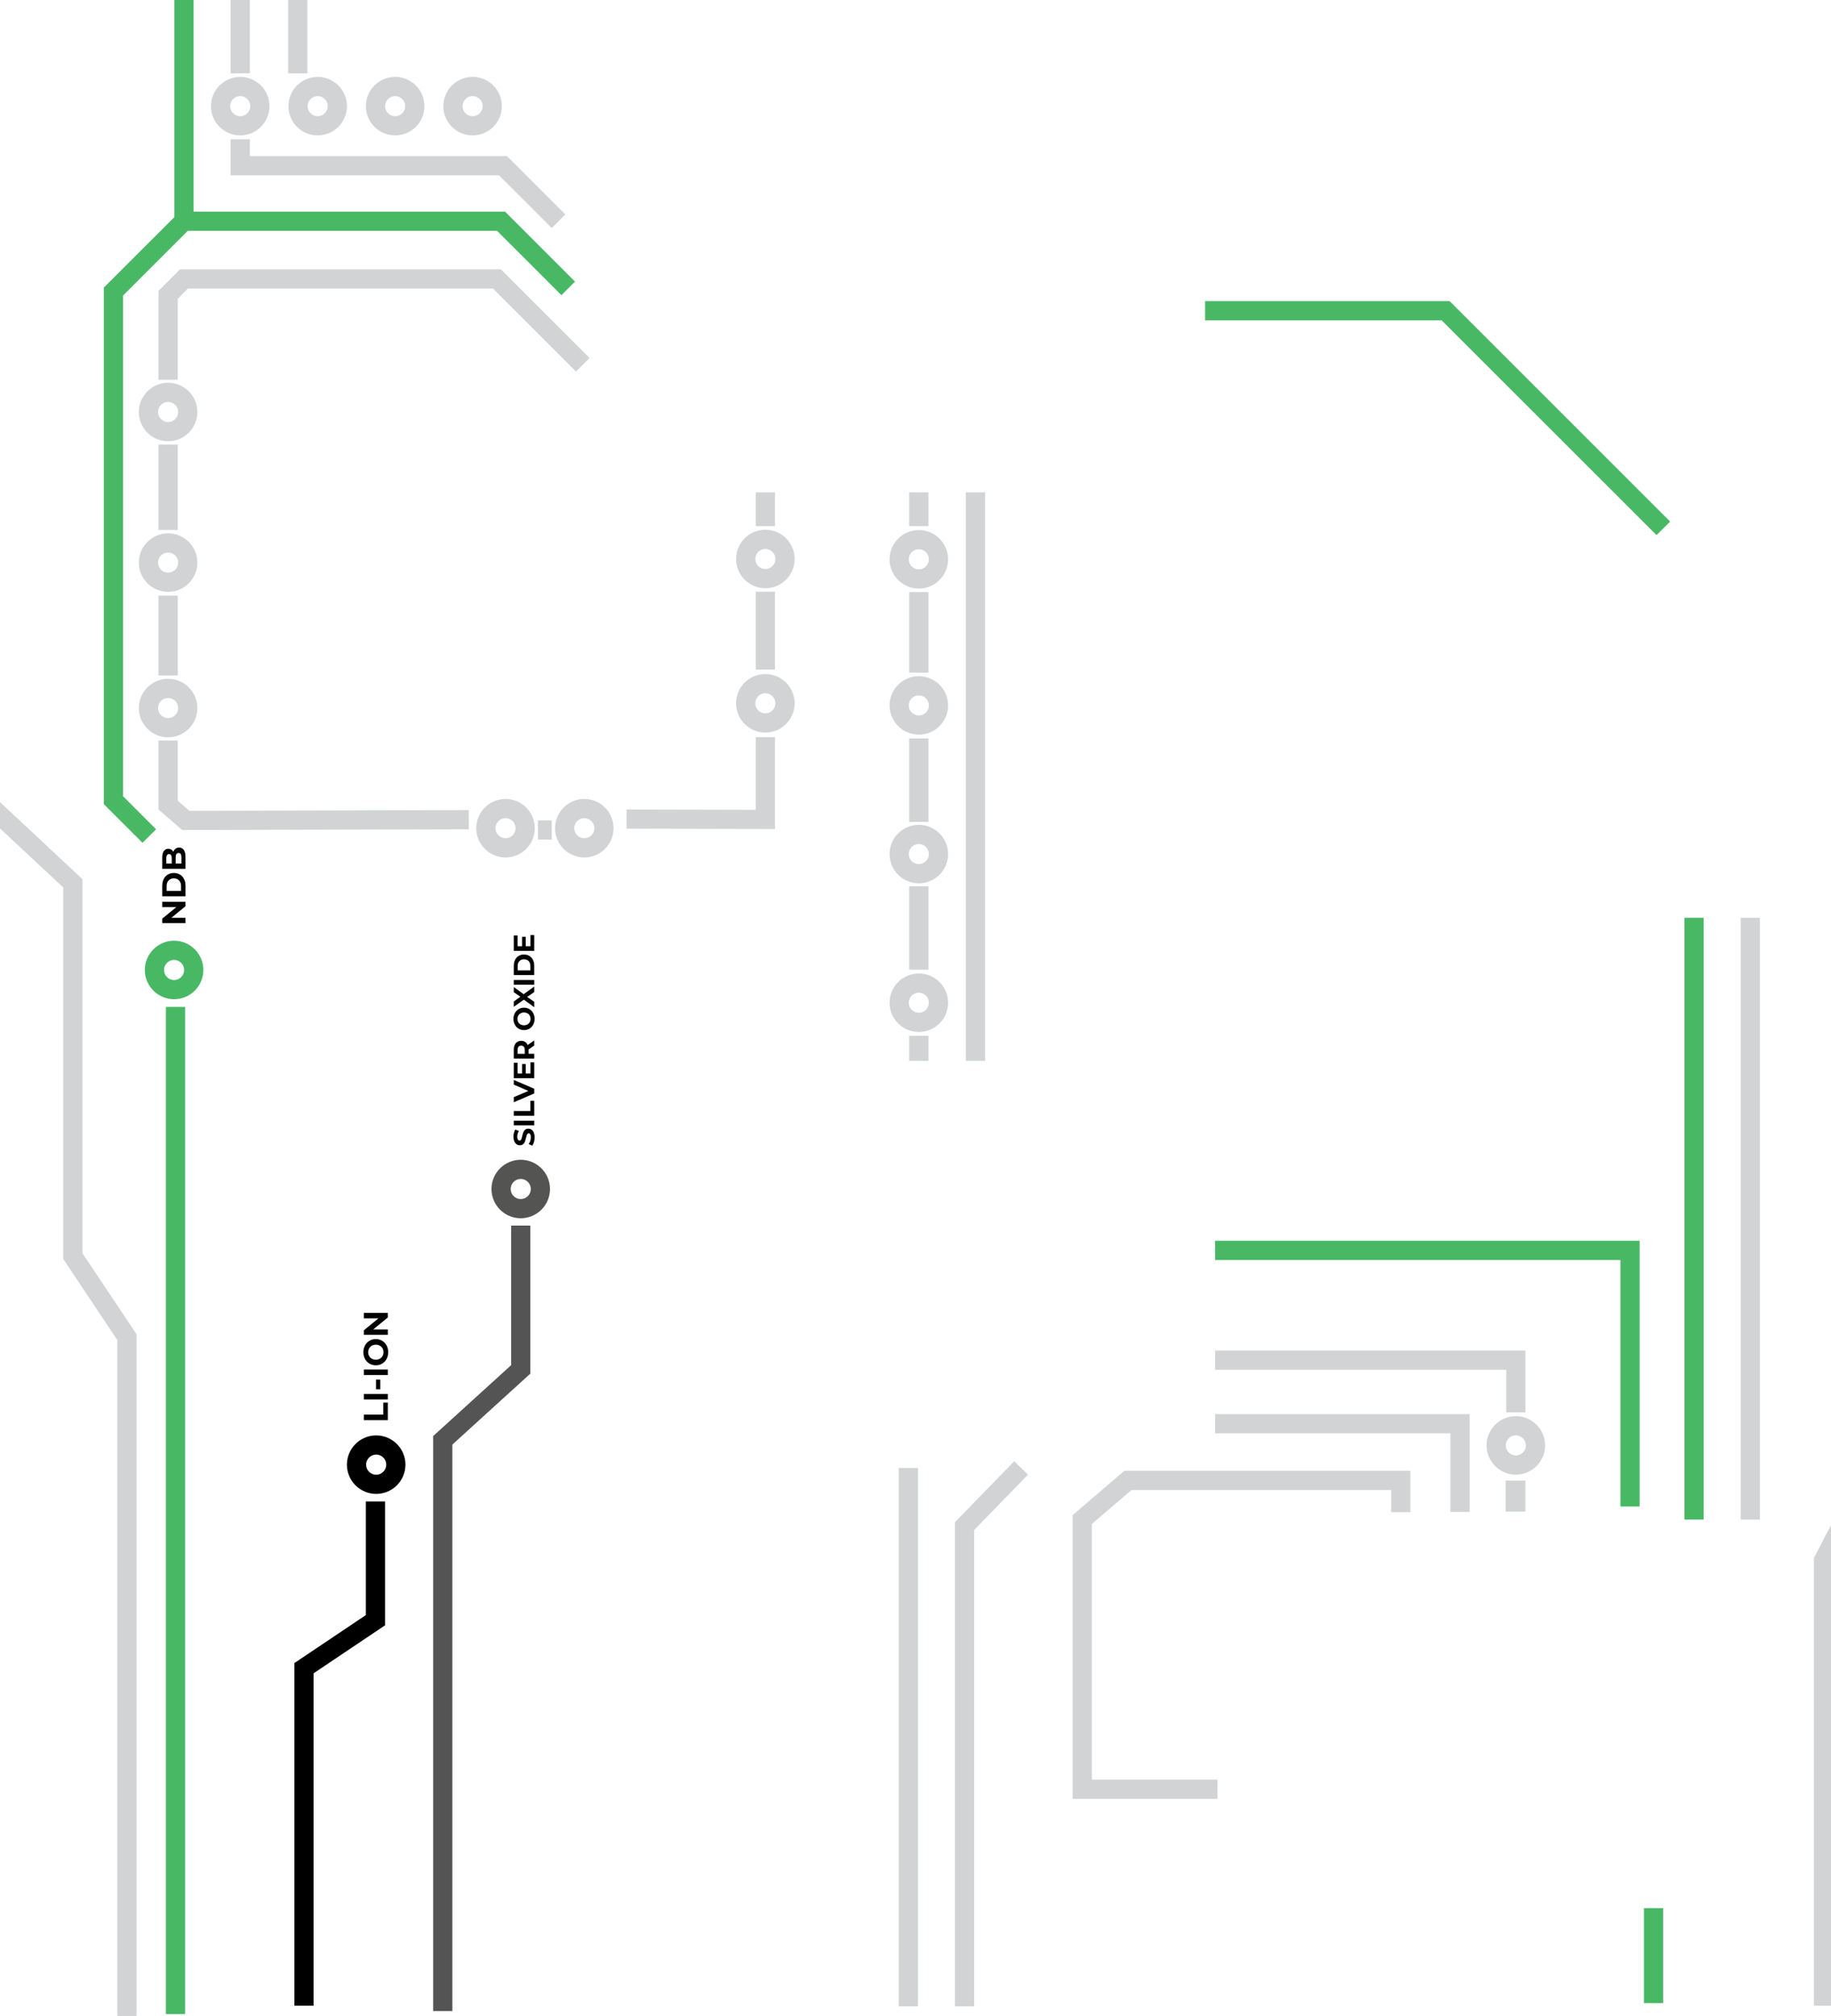 <svg width="1300" height="1431" viewBox="0 0 1300 1431" fill="none" xmlns="http://www.w3.org/2000/svg">
<path d="M131.419 714.755H117.785V1429.69H131.419V714.755Z" fill="#48B864"/>
<path d="M222.656 1423.73H209.022V1180.5L259.74 1146.46V1065.78H273.374V1153.73L222.656 1187.77V1423.73Z" fill="black"/>
<path d="M391.771 161.862L354.305 124.439H163.74V98.898H177.374V110.815H359.959L401.406 152.234L391.771 161.862Z" fill="#D1D3D4"/>
<path d="M177.374 0H163.74V52.065H177.374V0Z" fill="#D1D3D4"/>
<path d="M218.221 0H204.587V52.065H218.221V0Z" fill="#D1D3D4"/>
<path d="M398.606 209.513L352.924 163.861H123.82V0H137.454V150.236H358.577L408.259 199.884L398.606 209.513Z" fill="#48B864"/>
<path d="M101.188 598.273L73.702 570.805V204.154L125.093 152.815L134.727 162.444L87.336 209.803V565.173L110.823 588.644L101.188 598.273Z" fill="#48B864"/>
<path d="M126.165 269.571H112.531V206.479L127.819 191.201H355.632L418.584 254.111L408.932 263.739L349.979 204.826H133.473L126.165 212.129V269.571Z" fill="#D1D3D4"/>
<path d="M126.165 315.549H112.531V376.171H126.165V315.549Z" fill="#D1D3D4"/>
<path d="M126.165 422.822H112.531V479.519H126.165V422.822Z" fill="#D1D3D4"/>
<path d="M129.328 589.189L112.531 574.565V525.698H126.165V568.371L134.418 575.546L332.818 575.02L332.855 588.644L129.328 589.189Z" fill="#D1D3D4"/>
<path d="M550.216 588.481L444.835 588.227L444.871 574.602L536.582 574.82V523.264H550.216V588.481Z" fill="#D1D3D4"/>
<path d="M550.215 420.024H536.581V475.323H550.215V420.024Z" fill="#D1D3D4"/>
<path d="M550.215 349.521H536.581V373.5H550.215V349.521Z" fill="#D1D3D4"/>
<path d="M652.36 732.54C640.908 732.54 631.582 723.221 631.582 711.776C631.582 700.331 640.908 691.012 652.36 691.012C663.812 691.012 673.138 700.331 673.138 711.776C673.138 723.221 663.812 732.54 652.36 732.54ZM652.36 704.637C648.415 704.637 645.216 707.834 645.216 711.776C645.216 715.718 648.415 718.915 652.36 718.915C656.305 718.915 659.504 715.718 659.504 711.776C659.504 707.834 656.305 704.637 652.36 704.637Z" fill="#D1D3D4"/>
<path d="M652.36 627.012C640.908 627.012 631.582 617.692 631.582 606.248C631.582 594.803 640.908 585.483 652.36 585.483C663.812 585.483 673.138 594.803 673.138 606.248C673.138 617.692 663.812 627.012 652.36 627.012ZM652.36 599.108C648.415 599.108 645.216 602.305 645.216 606.248C645.216 610.19 648.415 613.387 652.36 613.387C656.305 613.387 659.504 610.19 659.504 606.248C659.504 602.305 656.305 599.108 652.36 599.108Z" fill="#D1D3D4"/>
<path d="M652.36 521.501C640.908 521.501 631.582 512.182 631.582 500.737C631.582 489.293 640.908 479.973 652.36 479.973C663.812 479.973 673.138 489.293 673.138 500.737C673.138 512.182 663.812 521.501 652.36 521.501ZM652.36 493.598C648.415 493.598 645.216 496.795 645.216 500.737C645.216 504.679 648.415 507.877 652.36 507.877C656.305 507.877 659.504 504.679 659.504 500.737C659.504 496.795 656.305 493.598 652.36 493.598Z" fill="#D1D3D4"/>
<path d="M543.398 519.994C531.946 519.994 522.62 510.674 522.62 499.23C522.62 487.785 531.946 478.465 543.398 478.465C554.851 478.465 564.176 487.785 564.176 499.23C564.176 510.674 554.869 519.994 543.398 519.994ZM543.398 492.09C539.453 492.09 536.254 495.287 536.254 499.23C536.254 503.172 539.453 506.369 543.398 506.369C547.343 506.369 550.542 503.172 550.542 499.23C550.542 495.287 547.343 492.09 543.398 492.09Z" fill="#D1D3D4"/>
<path d="M358.923 608.664C347.47 608.664 338.145 599.344 338.145 587.9C338.145 576.455 347.47 567.135 358.923 567.135C370.375 567.135 379.701 576.455 379.701 587.9C379.701 599.344 370.393 608.664 358.923 608.664ZM358.923 580.76C354.978 580.76 351.778 583.957 351.778 587.9C351.778 591.842 354.978 595.039 358.923 595.039C362.867 595.039 366.067 591.842 366.067 587.9C366.067 583.957 362.867 580.76 358.923 580.76Z" fill="#D1D3D4"/>
<path d="M119.348 523.373C107.896 523.373 98.57 514.053 98.57 502.609C98.57 491.164 107.896 481.844 119.348 481.844C130.801 481.844 140.126 491.164 140.126 502.609C140.126 514.053 130.801 523.373 119.348 523.373ZM119.348 495.469C115.404 495.469 112.204 498.666 112.204 502.609C112.204 506.551 115.404 509.748 119.348 509.748C123.293 509.748 126.492 506.551 126.492 502.609C126.492 498.666 123.293 495.469 119.348 495.469Z" fill="#D1D3D4"/>
<path d="M123.602 709.287C112.15 709.287 102.824 699.968 102.824 688.523C102.824 677.078 112.15 667.759 123.602 667.759C135.055 667.759 144.38 677.078 144.38 688.523C144.38 699.968 135.073 709.287 123.602 709.287ZM123.602 681.384C119.658 681.384 116.458 684.581 116.458 688.523C116.458 692.465 119.658 695.662 123.602 695.662C127.547 695.662 130.746 692.465 130.746 688.523C130.746 684.581 127.547 681.384 123.602 681.384Z" fill="#48B864"/>
<path d="M267.085 1060.44C255.632 1060.44 246.307 1051.12 246.307 1039.68C246.307 1028.23 255.632 1018.91 267.085 1018.91C278.537 1018.91 287.863 1028.23 287.863 1039.68C287.863 1051.12 278.555 1060.44 267.085 1060.44ZM267.085 1032.54C263.14 1032.54 259.941 1035.74 259.941 1039.68C259.941 1043.62 263.14 1046.82 267.085 1046.82C271.029 1046.82 274.229 1043.62 274.229 1039.68C274.229 1035.74 271.029 1032.54 267.085 1032.54Z" fill="black"/>
<path d="M369.721 864.773C358.269 864.773 348.943 855.454 348.943 844.009C348.943 832.564 358.269 823.245 369.721 823.245C381.174 823.245 390.499 832.564 390.499 844.009C390.499 855.454 381.174 864.773 369.721 864.773ZM369.721 836.869C365.777 836.869 362.577 840.067 362.577 844.009C362.577 847.951 365.777 851.148 369.721 851.148C373.666 851.148 376.866 847.951 376.866 844.009C376.866 840.067 373.648 836.869 369.721 836.869Z" fill="#545453"/>
<path d="M119.348 420.115C107.896 420.115 98.57 410.796 98.57 399.351C98.57 387.906 107.896 378.587 119.348 378.587C130.801 378.587 140.126 387.906 140.126 399.351C140.126 410.796 130.801 420.115 119.348 420.115ZM119.348 392.212C115.404 392.212 112.204 395.409 112.204 399.351C112.204 403.293 115.404 406.49 119.348 406.49C123.293 406.49 126.492 403.293 126.492 399.351C126.492 395.409 123.293 392.212 119.348 392.212Z" fill="#D1D3D4"/>
<path d="M119.348 313.224C107.896 313.224 98.57 303.905 98.57 292.46C98.57 281.015 107.896 271.696 119.348 271.696C130.801 271.696 140.126 281.015 140.126 292.46C140.126 303.905 130.801 313.224 119.348 313.224ZM119.348 285.321C115.404 285.321 112.204 288.518 112.204 292.46C112.204 296.402 115.404 299.6 119.348 299.6C123.293 299.6 126.492 296.402 126.492 292.46C126.492 288.518 123.293 285.321 119.348 285.321Z" fill="#D1D3D4"/>
<path d="M414.858 608.664C403.406 608.664 394.08 599.344 394.08 587.9C394.08 576.455 403.406 567.135 414.858 567.135C426.311 567.135 435.636 576.455 435.636 587.9C435.636 599.344 426.311 608.664 414.858 608.664ZM414.858 580.76C410.913 580.76 407.714 583.957 407.714 587.9C407.714 591.842 410.913 595.039 414.858 595.039C418.803 595.039 422.002 591.842 422.002 587.9C422.002 583.957 418.803 580.76 414.858 580.76Z" fill="#D1D3D4"/>
<path d="M543.398 417.554C531.946 417.554 522.62 408.234 522.62 396.79C522.62 385.345 531.946 376.025 543.398 376.025C554.851 376.025 564.176 385.345 564.176 396.79C564.176 408.234 554.869 417.554 543.398 417.554ZM543.398 389.65C539.453 389.65 536.254 392.847 536.254 396.79C536.254 400.732 539.453 403.929 543.398 403.929C547.343 403.929 550.542 400.732 550.542 396.79C550.542 392.847 547.343 389.65 543.398 389.65Z" fill="#D1D3D4"/>
<path d="M170.557 96.118C159.105 96.118 149.779 86.799 149.779 75.354C149.779 63.909 159.105 54.59 170.557 54.59C182.01 54.59 191.335 63.909 191.335 75.354C191.335 86.799 182.01 96.118 170.557 96.118ZM170.557 68.215C166.613 68.215 163.413 71.412 163.413 75.354C163.413 79.296 166.613 82.493 170.557 82.493C174.502 82.493 177.701 79.296 177.701 75.354C177.701 71.412 174.502 68.215 170.557 68.215Z" fill="#D1D3D4"/>
<path d="M225.548 96.118C214.095 96.118 204.77 86.799 204.77 75.354C204.77 63.909 214.095 54.59 225.548 54.59C237 54.59 246.326 63.909 246.326 75.354C246.326 86.799 237.018 96.118 225.548 96.118ZM225.548 68.215C221.603 68.215 218.403 71.412 218.403 75.354C218.403 79.296 221.603 82.493 225.548 82.493C229.492 82.493 232.692 79.296 232.692 75.354C232.692 71.412 229.492 68.215 225.548 68.215Z" fill="#D1D3D4"/>
<path d="M280.555 96.118C269.103 96.118 259.777 86.799 259.777 75.354C259.777 63.909 269.103 54.59 280.555 54.59C292.008 54.59 301.333 63.909 301.333 75.354C301.333 86.799 292.008 96.118 280.555 96.118ZM280.555 68.215C276.611 68.215 273.411 71.412 273.411 75.354C273.411 79.296 276.611 82.493 280.555 82.493C284.5 82.493 287.7 79.296 287.7 75.354C287.7 71.412 284.5 68.215 280.555 68.215Z" fill="#D1D3D4"/>
<path d="M335.546 96.118C324.093 96.118 314.768 86.799 314.768 75.354C314.768 63.909 324.093 54.59 335.546 54.59C346.998 54.59 356.324 63.909 356.324 75.354C356.324 86.799 347.016 96.118 335.546 96.118ZM335.546 68.215C331.601 68.215 328.401 71.412 328.401 75.354C328.401 79.296 331.601 82.493 335.546 82.493C339.49 82.493 342.69 79.296 342.69 75.354C342.69 71.412 339.49 68.215 335.546 68.215Z" fill="#D1D3D4"/>
<path d="M1076.23 1046.76C1064.78 1046.76 1055.45 1037.44 1055.45 1026C1055.45 1014.55 1064.78 1005.24 1076.23 1005.24C1087.68 1005.24 1097.01 1014.55 1097.01 1026C1097.01 1037.44 1087.68 1046.76 1076.23 1046.76ZM1076.23 1018.86C1072.28 1018.86 1069.08 1022.06 1069.08 1026C1069.08 1029.94 1072.28 1033.14 1076.23 1033.14C1080.17 1033.14 1083.37 1029.94 1083.37 1026C1083.37 1022.06 1080.17 1018.86 1076.23 1018.86Z" fill="#D1D3D4"/>
<path d="M652.36 417.79C640.908 417.79 631.582 408.47 631.582 397.026C631.582 385.581 640.908 376.261 652.36 376.261C663.812 376.261 673.138 385.581 673.138 397.026C673.138 408.47 663.812 417.79 652.36 417.79ZM652.36 389.886C648.415 389.886 645.216 393.084 645.216 397.026C645.216 400.968 648.415 404.165 652.36 404.165C656.305 404.165 659.504 400.968 659.504 397.026C659.504 393.084 656.305 389.886 652.36 389.886Z" fill="#D1D3D4"/>
<path d="M391.753 582.359H381.955V595.984H391.753V582.359Z" fill="#D1D3D4"/>
<path d="M96.952 1431H83.319V951.245L44.926 893.748V629.973L-64 528.241L-54.693 518.286L58.559 624.069V889.625L96.952 947.103V1431Z" fill="#D1D3D4"/>
<path d="M321.166 1427.53H307.532V1019.39L362.904 969.048V869.95H376.538V975.061L321.166 1025.42V1427.53Z" fill="#545454"/>
<path d="M1176.15 379.859L1023.58 227.407H855.613V213.782H1029.24L1031.24 215.762L1185.79 370.23L1176.15 379.859Z" fill="#48B864"/>
<path d="M1209.6 651.482H1195.97V1078.66H1209.6V651.482Z" fill="#48B864"/>
<path d="M1249.52 651.482H1235.89V1078.66H1249.52V651.482Z" fill="#D1D3D4"/>
<path d="M1164.12 1069.38H1150.49V894.366H862.722V880.741H1164.12V1069.38Z" fill="#48B864"/>
<path d="M1083.04 1002.58H1069.41V972.3H862.722V958.675H1083.04V1002.58Z" fill="#D1D3D4"/>
<path d="M1043.43 1073.18H1029.8V1017.44H862.722V1003.82H1043.43V1073.18Z" fill="#D1D3D4"/>
<path d="M864.43 1276.91H761.54V1075.52L798.315 1044.02H1001.35V1073.4H987.717V1057.65H803.369L775.174 1081.79V1263.29H864.43V1276.91Z" fill="#D1D3D4"/>
<path d="M691.625 1424.17H677.991V1080.53L720.074 1037.26L729.854 1046.76L691.625 1086.06V1424.17Z" fill="#D1D3D4"/>
<path d="M651.761 1042.02H638.127V1424.17H651.761V1042.02Z" fill="#D1D3D4"/>
<path d="M659.177 420.297H645.543V477.466H659.177V420.297Z" fill="#D1D3D4"/>
<path d="M659.177 524.154H645.543V583.412H659.177V524.154Z" fill="#D1D3D4"/>
<path d="M659.177 629.155H645.543V688.305H659.177V629.155Z" fill="#D1D3D4"/>
<path d="M659.177 735.229H645.543V753.05H659.177V735.229Z" fill="#D1D3D4"/>
<path d="M1083 1051H1069V1073H1083V1051Z" fill="#D1D3D4"/>
<path d="M659.177 349.521H645.543V373.5H659.177V349.521Z" fill="#D1D3D4"/>
<path d="M699.37 349.521H685.736V753.05H699.37V349.521Z" fill="#D1D3D4"/>
<path d="M1180.83 1354.48H1167.19V1421.9H1180.83V1354.48Z" fill="#48B864"/>
<path d="M1301.5 1423.73H1287.86V1105.89L1303.6 1075.76V460.39L1419.35 344.707L1429 354.353L1317.24 466.04V1079.1L1301.5 1109.24V1423.73Z" fill="#D1D3D4"/>
<path d="M115.186 640.146H131.692V643.271L121.675 651.5H131.692V655.26H115.186V652.099L125.202 643.906H115.186V640.146ZM115.186 636.24V628.756C115.186 626.957 115.531 625.395 116.222 624.014C116.894 622.634 117.858 621.562 119.094 620.817C120.33 620.054 121.784 619.654 123.439 619.654C125.093 619.654 126.529 620.036 127.783 620.817C129.019 621.562 129.983 622.634 130.692 624.014C131.364 625.377 131.71 626.957 131.71 628.756V636.24H115.186ZM128.547 628.937C128.547 627.284 128.092 625.976 127.183 624.995C126.256 624.014 125.002 623.505 123.439 623.505C121.875 623.505 120.621 623.996 119.712 624.995C118.785 625.976 118.312 627.284 118.312 628.937V632.425H128.547V628.937ZM123.111 604.667C123.402 603.722 123.911 602.978 124.62 602.451C125.311 601.924 126.165 601.651 127.183 601.651C128.638 601.651 129.747 602.215 130.528 603.341C131.292 604.449 131.692 606.084 131.692 608.246V616.766H115.186V608.7C115.186 606.683 115.567 605.157 116.349 604.086C117.112 602.996 118.167 602.469 119.476 602.469C120.276 602.469 120.984 602.669 121.621 603.05C122.239 603.45 122.748 603.977 123.111 604.667ZM118.058 612.987H121.948V609.19C121.948 608.246 121.784 607.537 121.457 607.047C121.13 606.556 120.639 606.32 120.003 606.32C119.367 606.32 118.876 606.556 118.567 607.047C118.24 607.537 118.076 608.246 118.076 609.19V612.987H118.058ZM128.801 608.536C128.801 607.537 128.638 606.774 128.31 606.284C127.983 605.757 127.474 605.503 126.783 605.503C125.42 605.503 124.729 606.52 124.729 608.536V612.987H128.801V608.536Z" fill="black"/>
<path d="M258.323 1008.09V1004.15H272.139V995.607H275.357V1008.09H258.323ZM258.323 993.409V989.467H275.357V993.409H258.323ZM266.976 986.197V979.312H270.012V986.197H266.976ZM258.323 976.06V972.118H275.357V976.06H258.323ZM275.629 959.837C275.629 961.6 275.247 963.198 274.484 964.633C273.72 966.05 272.666 967.159 271.339 967.958C269.994 968.757 268.485 969.157 266.813 969.157C265.14 969.157 263.65 968.757 262.304 967.958C260.959 967.14 259.905 966.032 259.141 964.633C258.378 963.198 257.996 961.618 257.996 959.837C257.996 958.075 258.378 956.477 259.141 955.078C259.905 953.661 260.959 952.553 262.304 951.753C263.631 950.936 265.14 950.536 266.813 950.536C268.485 950.536 269.994 950.936 271.339 951.753C272.666 952.571 273.72 953.679 274.484 955.078C275.247 956.495 275.629 958.075 275.629 959.837ZM272.284 959.837C272.284 958.838 272.048 957.93 271.612 957.113C271.139 956.295 270.485 955.677 269.667 955.223C268.83 954.751 267.903 954.515 266.849 954.515C265.795 954.515 264.849 954.751 264.031 955.223C263.195 955.677 262.559 956.313 262.104 957.113C261.632 957.93 261.395 958.838 261.395 959.837C261.395 960.837 261.632 961.745 262.104 962.562C262.559 963.38 263.195 964.016 264.031 964.488C264.868 964.942 265.795 965.16 266.849 965.16C267.903 965.16 268.849 964.924 269.667 964.488C270.503 964.016 271.139 963.38 271.612 962.562C272.048 961.745 272.284 960.837 272.284 959.837ZM258.323 931.952H275.357V935.186L265.013 943.669H275.357V947.557H258.323V944.305L268.667 935.84H258.323V931.952Z" fill="black"/>
<path d="M379.574 807.313C379.574 808.457 379.428 809.583 379.119 810.655C378.792 811.727 378.392 812.581 377.901 813.235L375.374 812.09C375.829 811.473 376.192 810.728 376.483 809.874C376.756 809.02 376.901 808.167 376.901 807.295C376.901 806.332 376.756 805.641 376.483 805.169C376.192 804.715 375.811 804.479 375.338 804.479C374.993 804.479 374.702 804.624 374.484 804.897C374.247 805.151 374.066 805.496 373.92 805.932C373.775 806.35 373.629 806.913 373.466 807.64C373.211 808.748 372.938 809.656 372.684 810.365C372.429 811.073 371.993 811.673 371.411 812.199C370.83 812.69 370.048 812.944 369.085 812.944C368.248 812.944 367.485 812.708 366.794 812.254C366.103 811.8 365.558 811.109 365.158 810.201C364.758 809.275 364.558 808.148 364.558 806.822C364.558 805.896 364.667 804.987 364.885 804.097C365.104 803.207 365.431 802.444 365.849 801.772L368.412 802.807C367.649 804.152 367.267 805.496 367.267 806.84C367.267 807.785 367.412 808.475 367.721 808.93C368.03 809.365 368.43 809.602 368.921 809.602C369.412 809.602 369.794 809.347 370.048 808.839C370.284 808.312 370.521 807.512 370.757 806.459C371.012 805.351 371.284 804.442 371.539 803.734C371.793 803.025 372.211 802.426 372.793 801.935C373.357 801.427 374.138 801.172 375.102 801.172C375.938 801.172 376.701 801.409 377.392 801.881C378.065 802.335 378.61 803.025 379.01 803.952C379.355 804.86 379.574 805.987 379.574 807.313ZM364.776 798.847V795.486H379.319V798.847H364.776ZM364.776 792.035V788.674H376.574V781.389H379.319V792.035H364.776ZM364.776 766.566L379.319 772.851V776.176L364.776 782.443V778.81L375.156 774.395L364.776 769.908V766.566ZM376.611 754.103H379.319V765.348H364.776V754.376H367.485V762.006H370.648V755.266H373.266V762.006H376.629V754.103H376.611ZM379.319 742.168L375.265 744.966V745.129V748.054H379.319V751.415H364.776V745.129C364.776 743.839 364.994 742.731 365.413 741.787C365.849 740.824 366.449 740.097 367.249 739.589C368.03 739.08 368.976 738.826 370.048 738.826C371.121 738.826 372.066 739.08 372.848 739.607C373.629 740.115 374.211 740.86 374.629 741.805L379.301 738.553V742.168H379.319ZM370.048 742.241C369.23 742.241 368.612 742.495 368.176 743.022C367.739 743.549 367.503 744.312 367.503 745.329V748.072H372.575V745.329C372.575 744.312 372.357 743.549 371.902 743.022C371.484 742.495 370.848 742.241 370.048 742.241ZM379.574 723.257C379.574 724.765 379.246 726.127 378.592 727.344C377.938 728.543 377.047 729.488 375.92 730.197C374.775 730.869 373.484 731.214 372.066 731.214C370.648 731.214 369.357 730.869 368.23 730.197C367.085 729.506 366.176 728.562 365.522 727.344C364.867 726.127 364.54 724.765 364.54 723.257C364.54 721.749 364.867 720.387 365.522 719.188C366.176 717.989 367.067 717.044 368.23 716.336C369.357 715.645 370.648 715.3 372.066 715.3C373.484 715.3 374.775 715.645 375.92 716.336C377.047 717.026 377.956 717.971 378.592 719.188C379.246 720.387 379.574 721.749 379.574 723.257ZM376.701 723.257C376.701 722.403 376.501 721.622 376.12 720.932C375.72 720.241 375.156 719.696 374.465 719.315C373.757 718.915 372.957 718.715 372.048 718.715C371.139 718.715 370.339 718.915 369.63 719.315C368.921 719.696 368.376 720.241 367.994 720.932C367.594 721.622 367.394 722.403 367.394 723.257C367.394 724.111 367.594 724.892 367.994 725.582C368.376 726.273 368.921 726.818 369.63 727.217C370.339 727.599 371.139 727.799 372.048 727.799C372.957 727.799 373.757 727.599 374.465 727.217C375.174 726.818 375.72 726.273 376.12 725.582C376.501 724.892 376.701 724.111 376.701 723.257ZM379.319 704.164L374.266 707.67L379.319 711.122V714.973L371.92 709.596L364.776 714.701V710.886L369.485 707.543L364.776 704.273V700.64L371.793 705.708L379.319 700.295V704.164ZM364.776 698.969V695.608H379.319V698.969H364.776ZM364.776 692.156V685.562C364.776 683.981 365.085 682.601 365.685 681.384C366.285 680.166 367.121 679.222 368.212 678.568C369.303 677.896 370.575 677.55 372.03 677.55C373.484 677.55 374.756 677.896 375.847 678.568C376.938 679.24 377.792 680.166 378.41 681.384C379.01 682.583 379.301 683.981 379.301 685.562V692.156H364.776ZM376.556 685.725C376.556 684.272 376.156 683.109 375.356 682.256C374.538 681.384 373.447 680.948 372.048 680.948C370.648 680.948 369.575 681.384 368.776 682.256C367.958 683.109 367.558 684.272 367.558 685.725V688.795H376.574V685.725H376.556ZM376.611 663.762H379.319V675.007H364.776V664.035H367.485V671.665H370.648V664.925H373.266V671.665H376.629V663.762H376.611Z" fill="black"/>
</svg>
